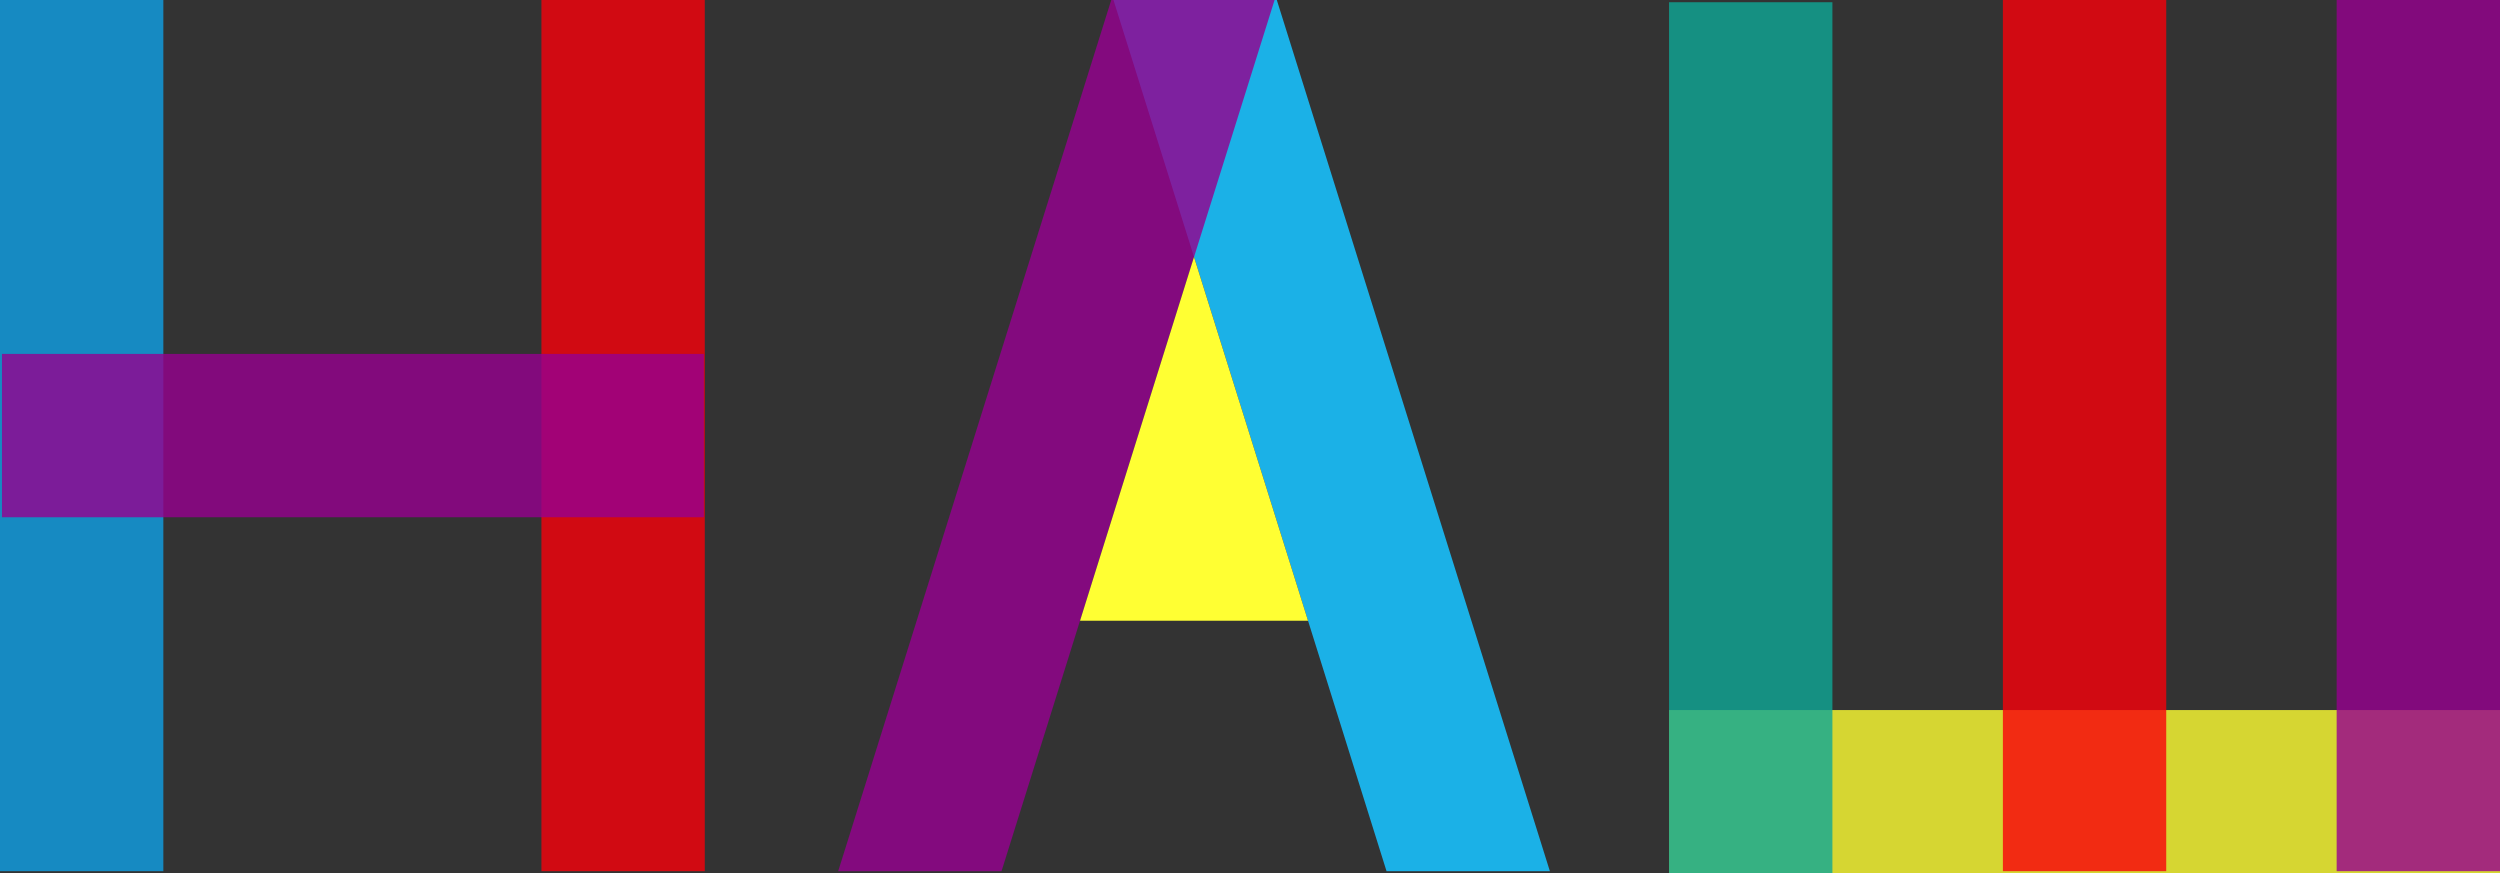 <svg xmlns="http://www.w3.org/2000/svg" viewBox="0 0 459.15 160.41"><rect x="0" y="0" width="459.15" height="160.41" fill="#333333" stroke="none"/><title>Logo</title><rect width="30" height="160" fill="#0fa0e6" opacity="0.8"/><rect x="99.44" width="30" height="160" fill="#f9000b" opacity="0.8"/><rect x="388.4" y="88.7" width="30" height="152.6" transform="translate(547.85 -257.99) rotate(90)" fill="#ff3" opacity="0.8"/><rect x="429.15" width="30" height="160" fill="#96008f" opacity="0.8"/><rect x="306.54" y="0.41" width="30" height="160" fill="#0ea896" opacity="0.8"/><rect x="367.85" width="30" height="160" fill="#f9000b" opacity="0.8"/><polygon points="254.65 160 284.65 160 234.5 0 204.5 0 254.65 160" fill="#1bb1e7"/><polygon points="183.94 160 153.94 160 204.09 0 234.09 0 183.94 160" fill="#96008f" opacity="0.81"/><rect x="70.37" y="35.13" width="30" height="128.91" transform="translate(164.4 -5.37) rotate(90)" fill="#96008f" opacity="0.8"/><polygon points="219.29 47.2 198.36 114 240.23 114 219.29 47.2" fill="#ff3"/></svg>